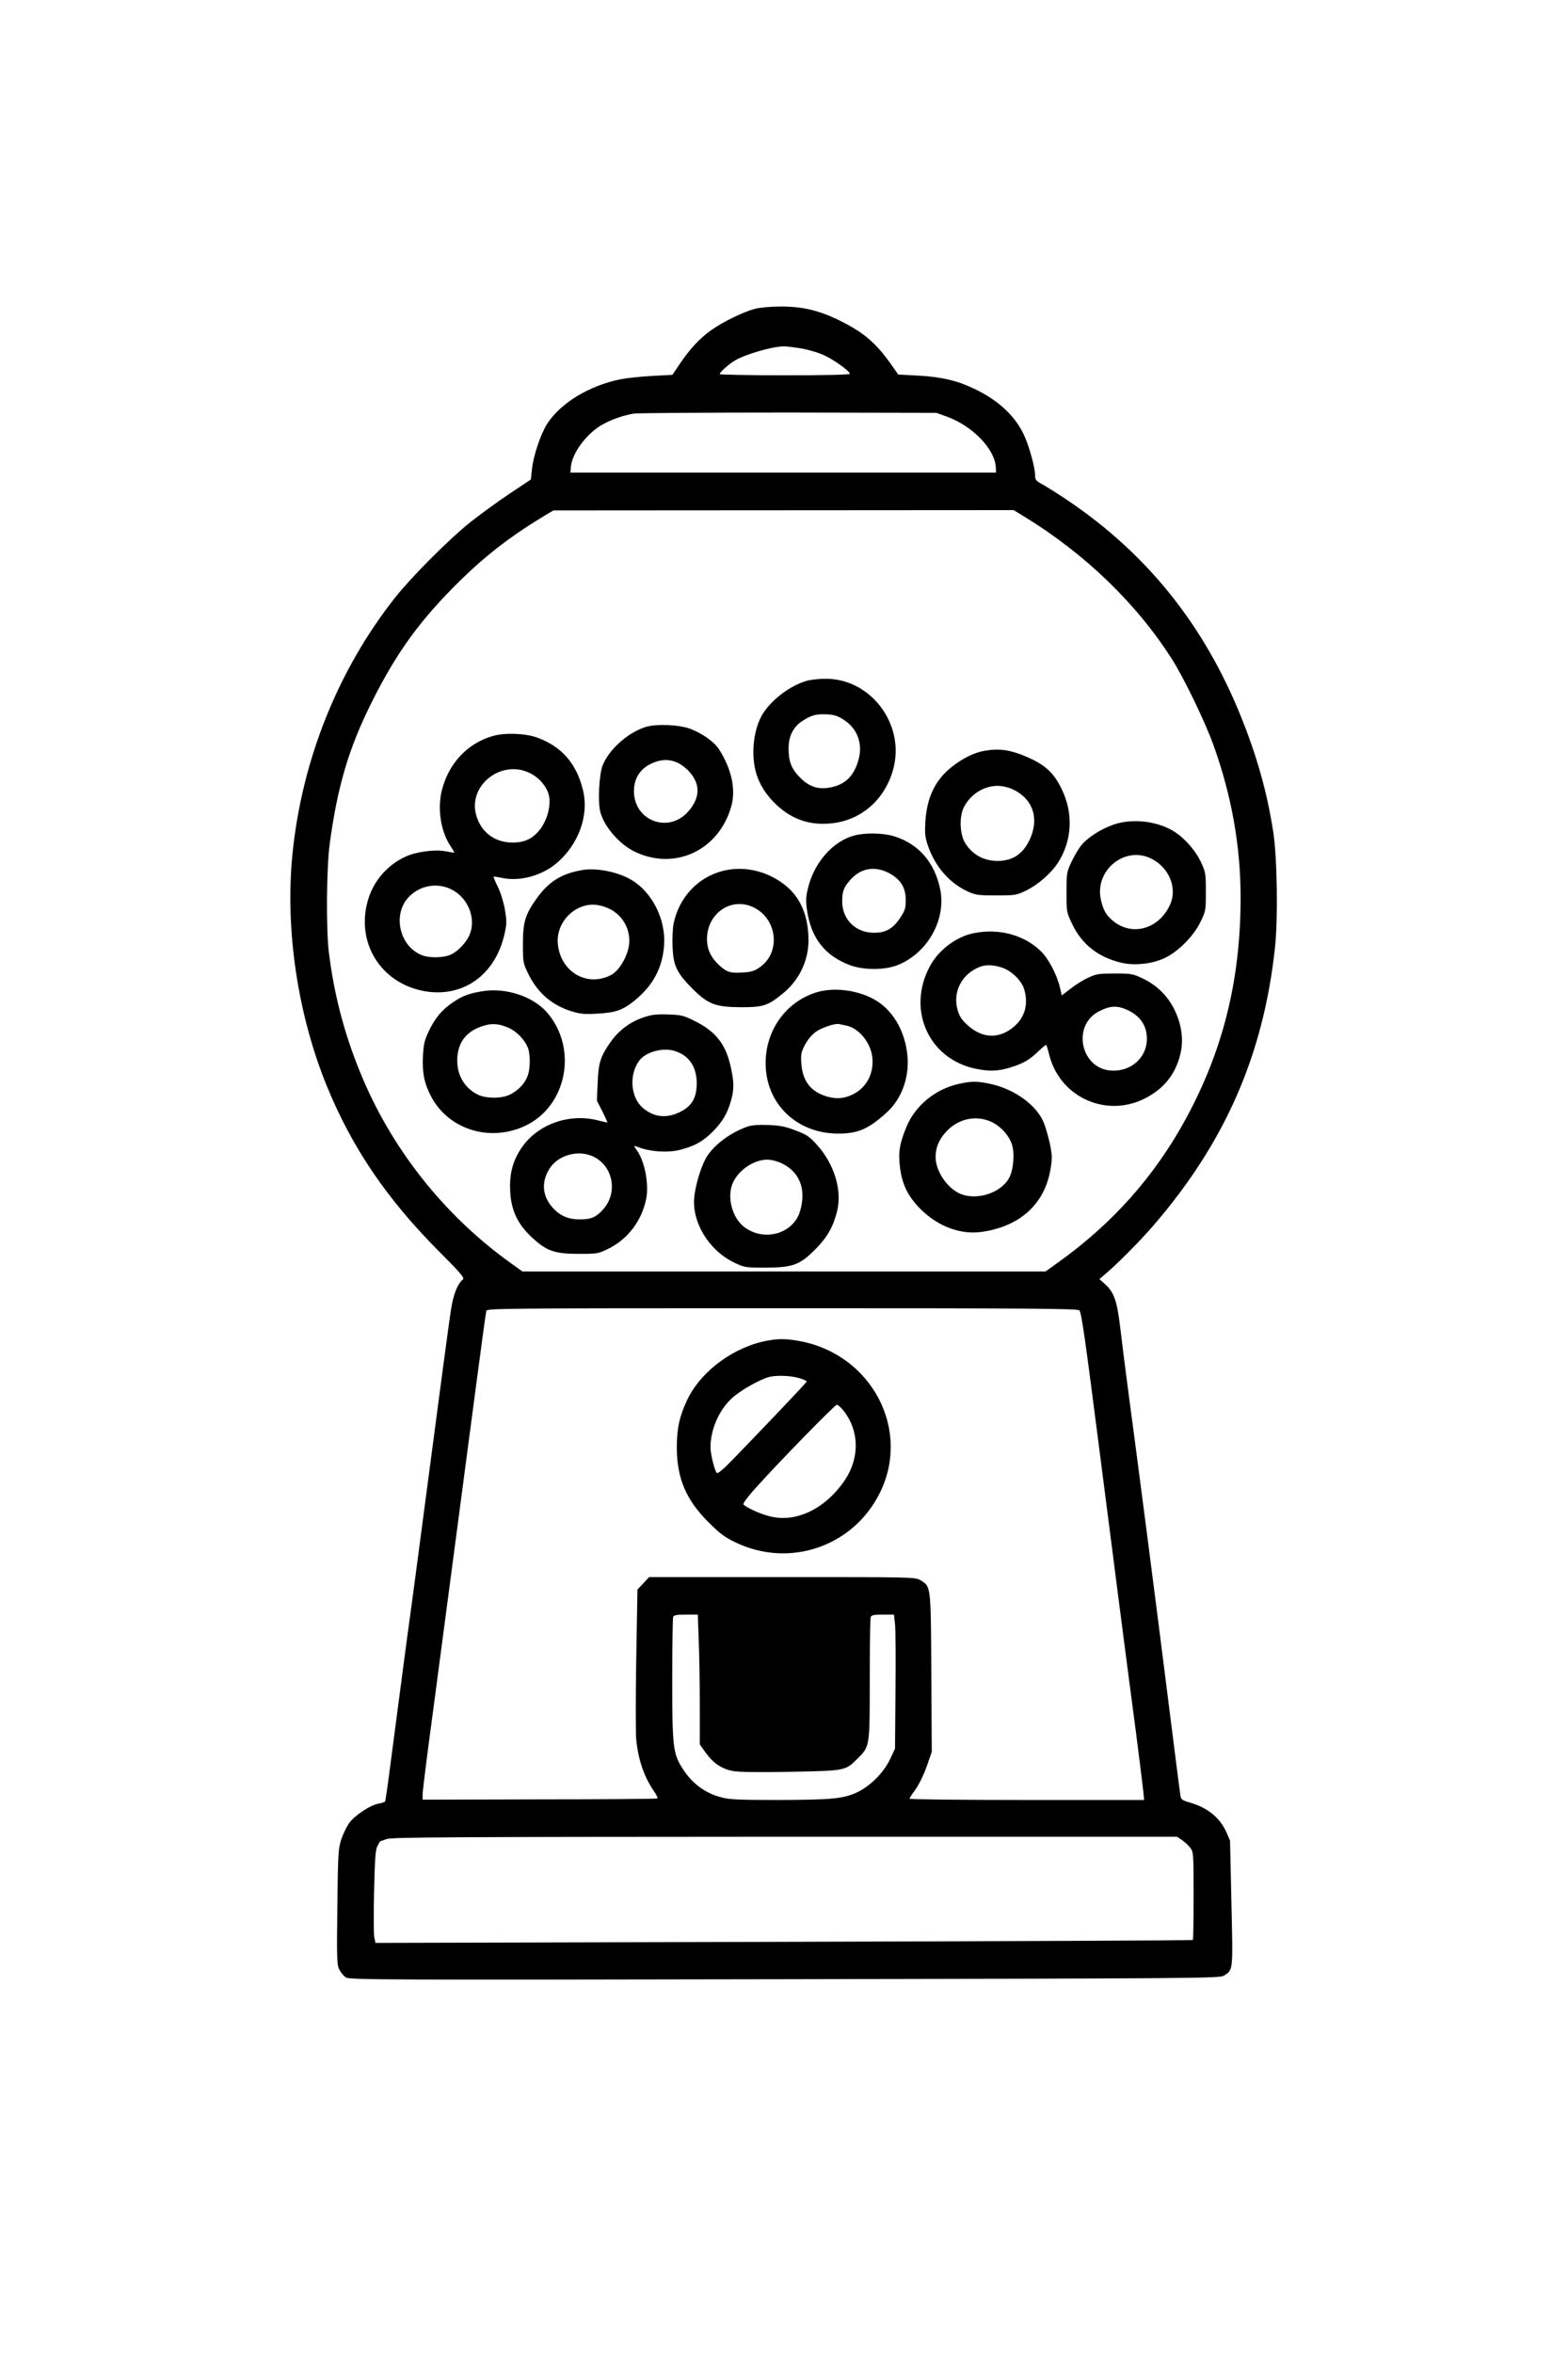 <?xml version="1.0" standalone="no"?>
<!DOCTYPE svg PUBLIC "-//W3C//DTD SVG 20010904//EN"
 "http://www.w3.org/TR/2001/REC-SVG-20010904/DTD/svg10.dtd">
<svg version="1.0" xmlns="http://www.w3.org/2000/svg"
 width="1024pt" height="1536pt" viewBox="0 0 1024 1536"
 preserveAspectRatio="xMidYMid meet">
<g transform="translate(0,1536) scale(0.1,-0.1)"
fill="#000000" stroke="none">
<path d="M4930 13344 c-76 -20 -211 -86 -285 -139 -74 -52 -140 -123 -206
-221 l-48 -71 -133 -7 c-73 -4 -166 -14 -207 -22 -205 -42 -390 -155 -478
-291 -42 -66 -90 -208 -99 -296 l-7 -67 -141 -94 c-78 -52 -190 -134 -251
-182 -141 -112 -387 -359 -494 -494 -375 -474 -612 -1067 -672 -1685 -47 -488
36 -1041 226 -1506 165 -403 393 -738 735 -1081 138 -138 165 -170 153 -180
-35 -29 -62 -96 -77 -193 -15 -93 -73 -532 -196 -1465 -28 -212 -59 -448 -70
-525 -18 -128 -67 -501 -135 -1019 -14 -110 -28 -203 -30 -206 -3 -4 -22 -10
-43 -14 -52 -8 -155 -76 -192 -127 -16 -23 -40 -72 -52 -108 -19 -61 -21 -92
-25 -441 -4 -347 -3 -378 14 -409 10 -19 29 -42 43 -50 23 -15 295 -16 2865
-11 2692 5 2842 6 2868 23 61 40 59 26 49 474 l-9 408 -25 57 c-44 95 -122
158 -240 192 -54 16 -56 18 -61 59 -4 23 -38 294 -77 602 -84 670 -206 1609
-260 2010 -21 160 -46 355 -55 435 -20 167 -40 224 -96 275 l-39 35 37 32 c84
71 230 219 312 314 470 543 721 1115 797 1814 21 192 15 594 -11 760 -40 258
-106 492 -211 753 -241 597 -612 1060 -1129 1409 -60 41 -134 87 -162 103 -46
25 -53 32 -53 59 0 55 -40 198 -75 271 -59 123 -166 222 -320 296 -112 54
-217 79 -369 87 l-130 7 -52 74 c-99 139 -183 208 -348 287 -127 60 -234 84
-371 83 -62 0 -134 -7 -165 -15z m306 -259 c48 -9 116 -29 150 -46 66 -31 164
-103 164 -119 0 -6 -155 -10 -425 -10 -234 0 -425 4 -425 8 0 12 61 66 100 89
70 41 239 90 316 92 17 1 71 -6 120 -14z m951 -446 c164 -60 309 -210 316
-327 l2 -37 -1390 0 -1390 0 3 35 c7 92 103 221 207 279 57 32 133 59 203 71
26 4 481 7 1012 7 l965 -2 72 -26z m500 -650 c397 -242 737 -570 968 -934 79
-125 214 -405 269 -557 120 -333 179 -667 178 -1008 -2 -532 -115 -986 -357
-1432 -205 -377 -480 -686 -839 -942 l-78 -56 -1708 0 -1708 0 -77 55 c-438
314 -784 753 -985 1250 -103 253 -168 503 -202 775 -19 152 -16 553 5 710 51
378 125 627 274 925 166 332 319 541 584 801 176 171 338 294 569 432 l35 20
1502 1 1503 1 67 -41z m362 -5183 c14 -16 37 -177 136 -951 97 -756 185 -1441
235 -1815 21 -162 41 -325 45 -362 l7 -68 -766 0 c-421 0 -766 4 -766 8 0 4
12 24 26 43 36 48 68 113 95 194 l24 70 -3 515 c-3 574 -2 564 -72 605 -34 20
-49 20 -903 20 l-868 0 -38 -41 -38 -40 -8 -455 c-4 -251 -4 -487 0 -525 13
-130 50 -240 114 -334 17 -24 28 -47 25 -50 -3 -3 -350 -6 -770 -6 l-764 -2 0
36 c0 20 31 270 70 556 63 477 105 794 281 2126 33 250 62 463 65 473 5 16
106 17 1933 17 1622 0 1930 -2 1940 -14z m-2486 -2153 c4 -91 7 -282 7 -423
l0 -257 39 -55 c51 -70 106 -107 184 -120 40 -6 176 -8 375 -4 353 7 353 7
430 84 83 82 82 75 82 519 0 215 3 398 6 407 5 13 22 16 79 16 l73 0 7 -62 c4
-35 5 -232 3 -438 l-3 -375 -32 -68 c-42 -89 -130 -177 -216 -217 -89 -42
-166 -49 -517 -50 -245 0 -318 3 -365 16 -108 27 -194 90 -256 187 -64 99 -69
141 -69 586 0 214 3 396 6 405 5 13 22 16 83 16 l78 0 6 -167z m3157 -1305
c18 -13 43 -36 54 -51 20 -27 21 -40 21 -312 0 -156 -2 -286 -5 -289 -4 -3
-1206 -8 -2672 -12 l-2666 -7 -8 39 c-4 21 -4 157 -1 301 5 209 9 269 22 293
8 16 17 30 18 30 1 0 20 7 42 15 34 12 397 14 2601 15 l2561 0 33 -22z"/>
<path d="M5269 10916 c-116 -33 -248 -137 -299 -236 -50 -97 -64 -243 -35
-355 21 -81 68 -156 137 -220 108 -100 230 -138 379 -117 187 27 334 164 384
357 75 291 -152 588 -447 584 -40 0 -94 -6 -119 -13z m237 -252 c93 -57 131
-159 100 -266 -29 -102 -84 -157 -176 -177 -83 -18 -143 1 -205 63 -57 58 -75
103 -75 192 0 76 29 135 83 173 61 41 94 51 163 48 48 -2 73 -9 110 -33z"/>
<path d="M4215 10614 c-117 -37 -243 -151 -281 -255 -21 -58 -30 -226 -15
-293 22 -97 124 -217 227 -266 261 -125 547 8 629 294 32 110 4 244 -79 374
-30 48 -107 103 -187 134 -73 28 -224 34 -294 12z m210 -233 c22 -10 57 -36
77 -59 73 -81 71 -170 -7 -259 -129 -147 -356 -61 -355 134 1 91 49 157 139
189 50 18 99 17 146 -5z"/>
<path d="M3220 10556 c-168 -47 -294 -183 -336 -362 -28 -120 -4 -266 60 -360
14 -21 24 -39 23 -40 -1 -1 -27 3 -57 9 -67 13 -188 -2 -257 -33 -113 -50
-203 -147 -243 -264 -98 -287 73 -571 373 -618 248 -38 453 112 512 376 15 67
15 82 2 160 -9 50 -28 111 -46 147 -17 34 -29 64 -27 66 1 2 27 -2 56 -8 111
-24 251 13 346 89 151 122 224 320 180 489 -43 172 -140 281 -300 339 -76 27
-206 32 -286 10z m235 -240 c55 -25 100 -71 123 -126 29 -71 -2 -194 -67 -263
-43 -47 -93 -67 -164 -67 -117 0 -208 69 -238 182 -51 191 162 360 346 274z
m-507 -762 c109 -54 163 -190 119 -295 -21 -51 -76 -109 -122 -130 -50 -23
-143 -24 -193 -3 -149 62 -191 276 -75 386 73 70 182 87 271 42z"/>
<path d="M6430 10459 c-69 -12 -144 -49 -218 -108 -106 -86 -159 -197 -169
-356 -4 -76 -2 -100 16 -153 47 -137 138 -244 258 -300 54 -25 67 -27 188 -27
125 0 132 1 195 31 77 37 165 114 209 182 93 145 102 323 24 482 -51 105 -106
156 -225 208 -107 47 -182 58 -278 41z m180 -250 c134 -60 179 -189 116 -327
-45 -97 -112 -142 -212 -142 -90 0 -167 43 -212 119 -36 61 -38 175 -5 236 44
82 129 135 218 135 29 0 69 -9 95 -21z"/>
<path d="M7269 9976 c-82 -29 -169 -85 -209 -136 -17 -21 -45 -69 -63 -107
-31 -66 -32 -72 -32 -198 0 -129 0 -130 37 -207 63 -133 172 -218 323 -253 85
-20 201 -7 281 31 87 41 187 141 232 232 37 76 37 77 37 202 0 119 -2 128 -32
192 -37 80 -116 167 -187 207 -112 64 -269 79 -387 37z m241 -217 c122 -55
182 -193 131 -305 -75 -165 -260 -211 -384 -95 -37 33 -54 67 -68 130 -40 187
151 347 321 270z"/>
<path d="M5579 9906 c-142 -38 -265 -180 -304 -350 -12 -51 -13 -80 -5 -135
26 -185 118 -302 285 -363 87 -31 219 -31 302 0 198 76 324 297 283 497 -36
176 -141 296 -301 346 -70 22 -189 24 -260 5z m222 -243 c78 -40 114 -95 114
-177 0 -56 -4 -69 -38 -120 -49 -74 -102 -100 -188 -94 -111 8 -189 93 -189
204 0 65 10 92 52 139 67 77 157 94 249 48z"/>
<path d="M3800 9680 c-137 -24 -219 -77 -299 -190 -72 -103 -86 -151 -86 -296
0 -118 1 -121 37 -195 61 -122 154 -202 282 -241 56 -17 85 -20 165 -15 122 6
172 24 253 92 115 96 175 210 185 355 12 168 -78 347 -215 427 -88 52 -230 80
-322 63z m177 -251 c82 -39 133 -120 133 -211 0 -81 -60 -192 -120 -223 -157
-81 -331 21 -347 205 -10 107 62 212 167 245 53 17 108 11 167 -16z"/>
<path d="M4725 9676 c-165 -40 -290 -172 -326 -345 -6 -30 -9 -98 -7 -150 5
-124 27 -171 127 -272 105 -105 152 -123 321 -124 145 0 176 10 273 90 106 86
167 214 167 347 0 149 -47 267 -135 345 -118 103 -276 144 -420 109z m187
-235 c163 -70 192 -296 50 -395 -34 -24 -56 -31 -107 -34 -84 -6 -107 1 -156
45 -56 51 -82 106 -82 173 0 164 152 273 295 211z"/>
<path d="M6362 9269 c-116 -22 -234 -111 -290 -218 -151 -282 -8 -602 297
-667 92 -19 148 -17 227 7 85 26 126 49 186 107 26 25 49 44 51 41 2 -2 12
-35 21 -72 74 -277 383 -409 635 -271 108 58 177 141 212 255 23 74 24 145 4
224 -36 136 -120 240 -243 298 -63 30 -73 32 -182 32 -105 0 -120 -2 -175 -28
-33 -15 -85 -48 -115 -72 l-56 -43 -12 52 c-20 85 -76 191 -127 239 -108 104
-272 148 -433 116z m183 -226 c61 -20 126 -84 143 -139 29 -98 7 -181 -64
-244 -96 -83 -206 -81 -303 6 -40 36 -54 57 -67 100 -34 119 26 236 146 283
38 15 91 13 145 -6z m820 -277 c83 -39 125 -103 125 -188 -1 -126 -109 -218
-241 -206 -194 19 -247 295 -74 385 74 39 122 41 190 9z"/>
<path d="M3155 8890 c-89 -14 -132 -29 -194 -71 -75 -50 -120 -104 -162 -193
-27 -57 -33 -84 -37 -161 -5 -109 8 -175 52 -260 112 -217 383 -303 614 -195
273 127 348 503 146 739 -90 105 -268 165 -419 141z m172 -242 c48 -23 99 -75
119 -124 19 -44 18 -146 -2 -192 -19 -47 -58 -88 -109 -115 -56 -30 -164 -30
-220 0 -83 44 -130 125 -129 223 1 120 66 199 191 229 47 12 94 5 150 -21z"/>
<path d="M5328 8881 c-197 -63 -328 -247 -328 -461 0 -264 202 -460 475 -460
129 0 199 31 318 140 94 86 144 222 134 360 -14 173 -102 319 -233 384 -114
57 -258 71 -366 37z m199 -216 c82 -16 160 -112 170 -208 11 -106 -40 -201
-132 -243 -61 -29 -118 -30 -188 -4 -90 34 -137 102 -144 210 -4 57 -1 72 24
120 18 33 45 66 70 84 42 29 126 57 153 51 8 -2 29 -6 47 -10z"/>
<path d="M4200 8718 c-87 -30 -161 -86 -214 -162 -65 -93 -78 -134 -83 -266
l-5 -115 36 -70 c19 -38 34 -71 32 -72 -1 -1 -26 4 -56 12 -194 52 -407 -26
-510 -187 -54 -83 -74 -166 -68 -278 7 -123 49 -211 142 -298 95 -88 147 -107
306 -107 122 0 127 1 194 34 126 62 217 182 246 325 19 95 -9 245 -61 317 -21
30 -21 32 -3 25 83 -34 202 -43 285 -22 97 25 148 54 215 120 63 64 97 122
120 209 18 67 18 111 -2 204 -32 154 -97 239 -239 309 -73 36 -86 39 -174 42
-79 2 -108 -2 -161 -20z m211 -220 c91 -31 139 -103 139 -210 0 -89 -29 -143
-96 -180 -93 -51 -179 -45 -255 19 -80 68 -93 213 -26 307 42 60 159 91 238
64z m-530 -691 c123 -64 153 -230 62 -337 -48 -55 -80 -70 -155 -70 -78 0
-131 23 -180 78 -67 75 -74 167 -19 254 58 91 195 126 292 75z"/>
<path d="M6264 8285 c-154 -33 -285 -140 -343 -278 -47 -113 -56 -170 -43
-271 14 -111 55 -191 136 -271 115 -113 262 -167 401 -146 250 37 409 184 446
412 11 65 10 88 -3 155 -9 43 -26 106 -39 139 -43 117 -192 226 -354 260 -84
18 -121 18 -201 0z m212 -249 c61 -29 117 -92 134 -152 17 -59 8 -159 -18
-210 -53 -103 -220 -156 -329 -103 -83 40 -153 148 -153 237 0 58 21 111 64
159 79 90 198 117 302 69z"/>
<path d="M4885 8007 c-118 -40 -237 -131 -280 -217 -33 -64 -63 -170 -71 -243
-17 -166 96 -351 263 -430 66 -31 71 -32 203 -32 178 1 224 18 324 119 77 77
116 145 142 246 35 138 -16 309 -131 437 -48 53 -66 66 -138 93 -67 26 -100
33 -177 36 -62 3 -109 -1 -135 -9z m220 -241 c118 -56 162 -170 120 -312 -44
-149 -237 -203 -367 -102 -76 59 -111 193 -74 282 35 85 138 156 226 156 27 0
66 -10 95 -24z"/>
<path d="M5020 6610 c-220 -37 -439 -196 -530 -384 -51 -106 -70 -188 -70
-312 0 -202 59 -343 205 -489 74 -74 105 -98 175 -132 354 -172 772 -30 946
322 206 414 -56 906 -526 991 -82 15 -131 16 -200 4z m199 -246 c29 -8 51 -19
49 -23 -3 -9 -288 -308 -480 -506 -64 -66 -100 -97 -107 -90 -14 14 -41 123
-41 167 0 116 55 242 138 319 53 50 174 119 240 139 45 14 145 11 201 -6z
m290 -213 c102 -128 106 -305 11 -449 -129 -194 -329 -289 -505 -237 -65 18
-150 59 -160 75 -4 6 29 50 72 98 145 163 525 552 538 552 7 0 27 -18 44 -39z"/>
</g>
</svg>
